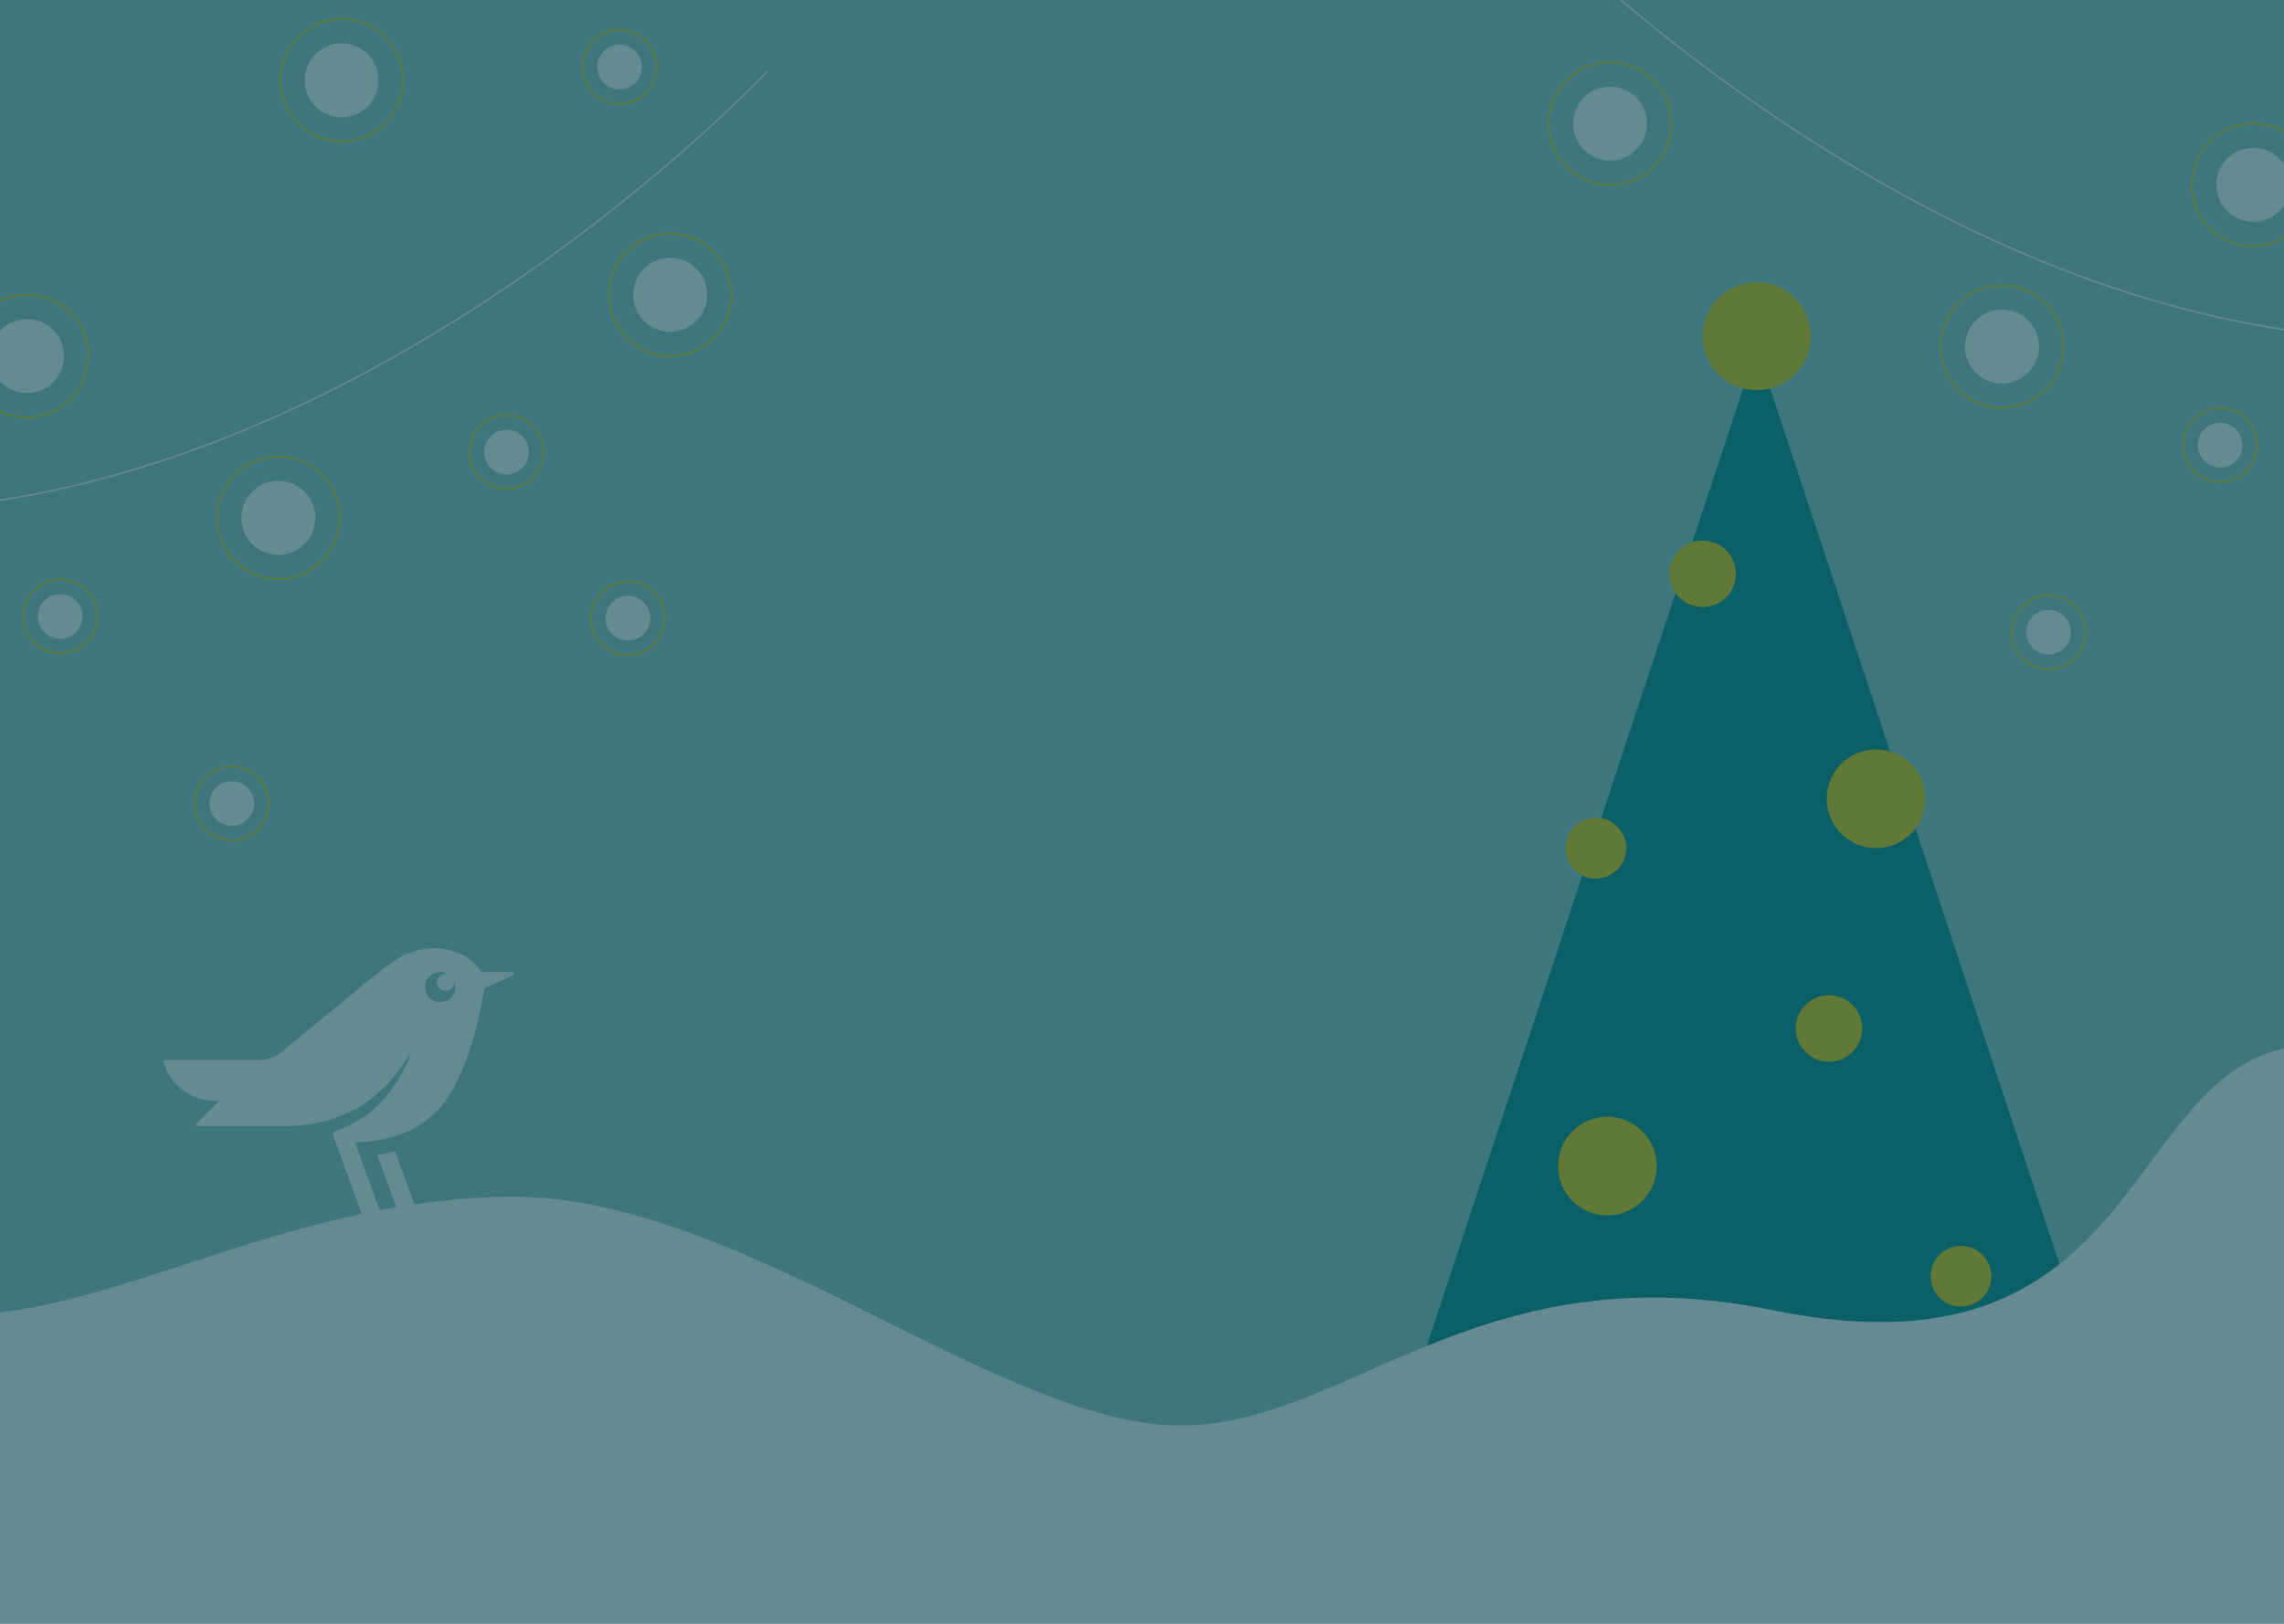 <svg width="1440" height="1024" viewBox="0 0 1440 1024" fill="none" xmlns="http://www.w3.org/2000/svg">
  <rect x="0" y="0" width="1440" height="1024" fill="#808080" stroke="none"/>
  <g clip-path="url(#clip0_271_300)">
    <rect width="1440" height="1024" fill="#98D0C2"/>
    <path d="M899 850.49L1107.52 219.24L1316 850.49H899Z" fill="#1A9589"/>
    <path
      d="M1107.52 246.018C1126.3 246.018 1141.53 230.792 1141.53 212.009C1141.53 193.226 1126.3 178 1107.52 178C1088.73 178 1073.51 193.226 1073.51 212.009C1073.51 230.792 1088.73 246.018 1107.52 246.018Z"
      fill="#F2D214"/>
    <path
      d="M1073.47 382.835C1085.06 382.835 1094.45 373.443 1094.45 361.856C1094.45 350.27 1085.06 340.878 1073.47 340.878C1061.89 340.878 1052.5 350.27 1052.5 361.856C1052.5 373.443 1061.89 382.835 1073.47 382.835Z"
      fill="#F2D214"/>
    <path
      d="M1153.12 669.565C1164.71 669.565 1174.1 660.172 1174.1 648.586C1174.1 637 1164.71 627.607 1153.12 627.607C1141.54 627.607 1132.14 637 1132.14 648.586C1132.14 660.172 1141.54 669.565 1153.12 669.565Z"
      fill="#F2D214"/>
    <path
      d="M1013.41 766.477C1030.59 766.477 1044.52 752.549 1044.52 735.368C1044.52 718.186 1030.59 704.258 1013.41 704.258C996.224 704.258 982.296 718.186 982.296 735.368C982.296 752.549 996.224 766.477 1013.41 766.477Z"
      fill="#F2D214"/>
    <path
      d="M1182.8 534.833C1199.98 534.833 1213.91 520.904 1213.91 503.723C1213.91 486.542 1199.98 472.613 1182.8 472.613C1165.62 472.613 1151.69 486.542 1151.69 503.723C1151.69 520.904 1165.62 534.833 1182.8 534.833Z"
      fill="#F2D214"/>
    <path
      d="M1236.35 824.006C1246.93 824.006 1255.51 815.43 1255.51 804.851C1255.51 794.273 1246.93 785.697 1236.35 785.697C1225.77 785.697 1217.2 794.273 1217.2 804.851C1217.2 815.43 1225.77 824.006 1236.35 824.006Z"
      fill="#F2D214"/>
    <path
      d="M1006.17 554.02C1016.75 554.02 1025.33 545.444 1025.33 534.865C1025.33 524.287 1016.75 515.711 1006.17 515.711C995.595 515.711 987.019 524.287 987.019 534.865C987.019 545.444 995.595 554.02 1006.17 554.02Z"
      fill="#F2D214"/>
    <path d="M954 -62.885C954 -62.885 1184.44 183.667 1469.66 211.545" stroke="#FFFEF8" stroke-miterlimit="10"/>
    <path
      d="M1015.11 101.241C1028 101.241 1038.44 90.797 1038.44 77.915C1038.44 65.033 1028 54.589 1015.11 54.589C1002.23 54.589 991.789 65.033 991.789 77.915C991.789 90.797 1002.23 101.241 1015.11 101.241Z"
      fill="#FFFEF8"/>
    <path
      d="M1015.11 116.55C1036.45 116.55 1053.75 99.253 1053.75 77.916C1053.75 56.579 1036.45 39.282 1015.11 39.282C993.777 39.282 976.479 56.579 976.479 77.916C976.479 99.253 993.777 116.55 1015.11 116.55Z"
      stroke="#F2D214" stroke-miterlimit="10"/>
    <path
      d="M1262.19 241.88C1275.07 241.88 1285.52 231.437 1285.52 218.555C1285.52 205.672 1275.07 195.229 1262.19 195.229C1249.31 195.229 1238.86 205.672 1238.86 218.555C1238.86 231.437 1249.31 241.88 1262.19 241.88Z"
      fill="#FFFEF8"/>
    <path
      d="M1262.19 257.189C1283.53 257.189 1300.82 239.892 1300.82 218.555C1300.82 197.217 1283.53 179.92 1262.19 179.92C1240.85 179.92 1223.56 197.217 1223.56 218.555C1223.56 239.892 1240.85 257.189 1262.19 257.189Z"
      stroke="#F2D214" stroke-miterlimit="10"/>
    <path
      d="M1420.64 139.876C1433.52 139.876 1443.96 129.432 1443.96 116.55C1443.96 103.667 1433.52 93.224 1420.64 93.224C1407.75 93.224 1397.31 103.667 1397.31 116.55C1397.31 129.432 1407.75 139.876 1420.64 139.876Z"
      fill="#FFFEF8"/>
    <path
      d="M1420.63 155.184C1441.97 155.184 1459.27 137.887 1459.27 116.55C1459.27 95.212 1441.97 77.915 1420.63 77.915C1399.3 77.915 1382 95.212 1382 116.55C1382 137.887 1399.3 155.184 1420.63 155.184Z"
      stroke="#F2D214" stroke-miterlimit="10"/>
    <path
      d="M1399.73 294.816C1407.51 294.816 1413.83 288.504 1413.83 280.716C1413.83 272.929 1407.51 266.616 1399.73 266.616C1391.94 266.616 1385.63 272.929 1385.63 280.716C1385.63 288.504 1391.94 294.816 1399.73 294.816Z"
      fill="#FFFEF8"/>
    <path
      d="M1399.73 304.042C1412.61 304.042 1423.05 293.599 1423.05 280.716C1423.05 267.834 1412.61 257.391 1399.73 257.391C1386.84 257.391 1376.4 267.834 1376.4 280.716C1376.4 293.599 1386.84 304.042 1399.73 304.042Z"
      stroke="#F2D214" stroke-miterlimit="10"/>
    <path
      d="M1291.55 412.775C1299.34 412.775 1305.65 406.462 1305.65 398.674C1305.65 390.887 1299.34 384.574 1291.55 384.574C1283.77 384.574 1277.45 390.887 1277.45 398.674C1277.45 406.462 1283.77 412.775 1291.55 412.775Z"
      fill="#FFFEF8"/>
    <path
      d="M1291.56 422C1304.44 422 1314.88 411.557 1314.88 398.674C1314.88 385.792 1304.44 375.349 1291.56 375.349C1278.68 375.349 1268.23 385.792 1268.23 398.674C1268.23 411.557 1278.68 422 1291.56 422Z"
      stroke="#F2D214" stroke-miterlimit="10"/>
    <path d="M483.663 45.115C483.663 45.115 253.226 291.667 -32 319.545" stroke="#FFFEF8"
          stroke-miterlimit="10"/>
    <path
      d="M422.549 209.241C409.667 209.241 399.223 198.797 399.223 185.915C399.223 173.033 409.667 162.589 422.549 162.589C435.431 162.589 445.875 173.033 445.875 185.915C445.875 198.797 435.431 209.241 422.549 209.241Z"
      fill="#FFFEF8"/>
    <path
      d="M422.549 224.55C401.212 224.55 383.915 207.253 383.915 185.916C383.915 164.579 401.212 147.281 422.549 147.281C443.887 147.281 461.184 164.579 461.184 185.916C461.184 207.253 443.887 224.55 422.549 224.55Z"
      stroke="#F2D214" stroke-miterlimit="10"/>
    <path
      d="M215.398 73.96C202.516 73.96 192.073 63.517 192.073 50.635C192.073 37.752 202.516 27.309 215.398 27.309C228.281 27.309 238.724 37.752 238.724 50.635C238.724 63.517 228.281 73.96 215.398 73.96Z"
      fill="#FFFEF8"/>
    <path
      d="M215.398 89.269C194.06 89.269 176.763 71.972 176.763 50.635C176.763 29.297 194.06 12 215.398 12C236.735 12 254.032 29.297 254.032 50.635C254.032 71.972 236.735 89.269 215.398 89.269Z"
      stroke="#F2D214" stroke-miterlimit="10"/>
    <path
      d="M175.474 349.88C162.592 349.88 152.148 339.437 152.148 326.555C152.148 313.672 162.592 303.229 175.474 303.229C188.357 303.229 198.8 313.672 198.8 326.555C198.8 339.437 188.357 349.88 175.474 349.88Z"
      fill="#FFFEF8"/>
    <path
      d="M175.474 365.189C154.137 365.189 136.839 347.892 136.839 326.555C136.839 305.218 154.137 287.92 175.474 287.92C196.811 287.92 214.108 305.218 214.108 326.555C214.108 347.892 196.811 365.189 175.474 365.189Z"
      stroke="#F2D214" stroke-miterlimit="10"/>
    <path
      d="M17.028 247.876C4.146 247.876 -6.298 237.432 -6.298 224.55C-6.298 211.667 4.146 201.224 17.028 201.224C29.91 201.224 40.354 211.667 40.354 224.55C40.354 237.432 29.91 247.876 17.028 247.876Z"
      fill="#FFFEF8"/>
    <path
      d="M17.028 263.184C-4.309 263.184 -21.606 245.887 -21.606 224.55C-21.606 203.212 -4.309 185.915 17.028 185.915C38.366 185.915 55.663 203.212 55.663 224.55C55.663 245.887 38.366 263.184 17.028 263.184Z"
      stroke="#F2D214" stroke-miterlimit="10"/>
    <path
      d="M37.937 402.816C30.149 402.816 23.837 396.504 23.837 388.716C23.837 380.929 30.149 374.616 37.937 374.616C45.724 374.616 52.037 380.929 52.037 388.716C52.037 396.504 45.724 402.816 37.937 402.816Z"
      fill="#FFFEF8"/>
    <path
      d="M37.937 412.042C25.055 412.042 14.611 401.599 14.611 388.716C14.611 375.834 25.055 365.391 37.937 365.391C50.819 365.391 61.263 375.834 61.263 388.716C61.263 401.599 50.819 412.042 37.937 412.042Z"
      stroke="#F2D214" stroke-miterlimit="10"/>
    <path
      d="M146.109 520.775C138.322 520.775 132.009 514.462 132.009 506.674C132.009 498.887 138.322 492.574 146.109 492.574C153.896 492.574 160.209 498.887 160.209 506.674C160.209 514.462 153.896 520.775 146.109 520.775Z"
      fill="#FFFEF8"/>
    <path
      d="M146.105 530C133.223 530 122.78 519.557 122.78 506.674C122.78 493.792 133.223 483.349 146.105 483.349C158.988 483.349 169.431 493.792 169.431 506.674C169.431 519.557 158.988 530 146.105 530Z"
      stroke="#F2D214" stroke-miterlimit="10"/>
    <path
      d="M319.336 299.2C311.548 299.2 305.235 292.887 305.235 285.1C305.235 277.313 311.548 271 319.336 271C327.123 271 333.436 277.313 333.436 285.1C333.436 292.887 327.123 299.2 319.336 299.2Z"
      fill="#FFFEF8"/>
    <path
      d="M319.336 308.426C306.454 308.426 296.01 297.983 296.01 285.1C296.01 272.218 306.454 261.774 319.336 261.774C332.218 261.774 342.662 272.218 342.662 285.1C342.662 297.983 332.218 308.426 319.336 308.426Z"
      stroke="#F2D214" stroke-miterlimit="10"/>
    <path
      d="M390.643 56.315C382.855 56.315 376.543 50.002 376.543 42.215C376.543 34.427 382.855 28.114 390.643 28.114C398.43 28.114 404.743 34.427 404.743 42.215C404.743 50.002 398.43 56.315 390.643 56.315Z"
      fill="#FFFEF8"/>
    <path
      d="M390.642 65.54C377.76 65.54 367.317 55.097 367.317 42.215C367.317 29.332 377.76 18.889 390.642 18.889C403.525 18.889 413.968 29.332 413.968 42.215C413.968 55.097 403.525 65.54 390.642 65.54Z"
      stroke="#F2D214" stroke-miterlimit="10"/>
    <path
      d="M395.88 403.944C388.092 403.944 381.779 397.632 381.779 389.844C381.779 382.057 388.092 375.744 395.88 375.744C403.667 375.744 409.98 382.057 409.98 389.844C409.98 397.632 403.667 403.944 395.88 403.944Z"
      fill="#FFFEF8"/>
    <path
      d="M395.88 413.17C382.997 413.17 372.554 402.727 372.554 389.844C372.554 376.962 382.997 366.519 395.88 366.519C408.762 366.519 419.205 376.962 419.205 389.844C419.205 402.727 408.762 413.17 395.88 413.17Z"
      stroke="#F2D214" stroke-miterlimit="10"/>
    <path
      d="M-23 828.94C70.625 828.94 181.571 756.292 320.253 754.651C458.935 753.011 611.543 883.543 726 897.839C840.457 912.134 921.091 785.937 1117.82 826.245C1371.31 878.153 1332.81 643.101 1475 659.857V1062H-23V828.94Z"
      fill="#FFFEF8"/>
    <path
      d="M270.718 615.767C273.881 612.652 278.686 612.192 282.384 614.308C281.956 614.19 281.489 614.111 281.022 614.111C278.019 614.111 275.576 616.503 275.576 619.46C275.576 622.416 278.019 624.821 281.022 624.821C284.012 624.821 286.455 622.429 286.455 619.46C286.455 619.197 286.415 618.934 286.374 618.684C287.923 622.154 287.269 626.359 284.386 629.21C280.608 632.929 274.495 632.929 270.731 629.21C266.954 625.491 266.954 619.473 270.718 615.767ZM283.184 690.895C299.602 664.797 305.328 623.323 305.328 623.323L323.307 615.149C324.428 614.61 324.148 612.968 322.76 612.968H303.379C300.336 607.265 289.831 598 274.335 598C265.125 598 257.09 600.418 249.869 605.07C249.869 605.07 239.351 612.101 224.041 625.123L177.205 663.653C173.601 666.65 169.183 668.555 163.096 668.555H104.153C102.485 668.555 103.032 669.922 103.326 670.737C107.477 683.273 118.542 694.443 137.923 694.443L124.081 708.333C123.534 708.885 123.534 710.252 124.909 710.252H177.485C215.499 710.252 238.857 693.996 254.193 671.17C255.502 669.238 256.743 667.254 257.917 665.23C258.465 665.506 258.558 666.111 258.278 666.663C254.394 675.927 244.717 694.732 227.004 705.889C220.918 709.437 218.983 710.515 210.4 713.787C209.786 714.037 209.573 714.602 209.84 715.43L231.102 774H243.262L223.774 720.318C236.455 720.318 266.767 717.007 283.184 690.895ZM237.803 728.216L254.407 773.987H266.58L249.148 726.035C245.838 726.863 241.954 727.677 237.803 728.216Z"
      fill="#FFFEF8"/>
    <rect x="-19" y="-17" width="1494" height="1075" fill="#003C4F" fill-opacity="0.6"/>
  </g>
  <defs>
    <filter id="filter0_b_271_300" x="-23" y="-21" width="1502" height="1083" filterUnits="userSpaceOnUse"
            color-interpolation-filters="sRGB">
      <feFlood flood-opacity="0" result="BackgroundImageFix"/>
      <feGaussianBlur in="BackgroundImage" stdDeviation="2"/>
      <feComposite in2="SourceAlpha" operator="in" result="effect1_backgroundBlur_271_300"/>
      <feBlend mode="normal" in="SourceGraphic" in2="effect1_backgroundBlur_271_300" result="shape"/>
    </filter>
    <clipPath id="clip0_271_300">
      <rect width="1440" height="1024" fill="white"/>
    </clipPath>
  </defs>
</svg>
